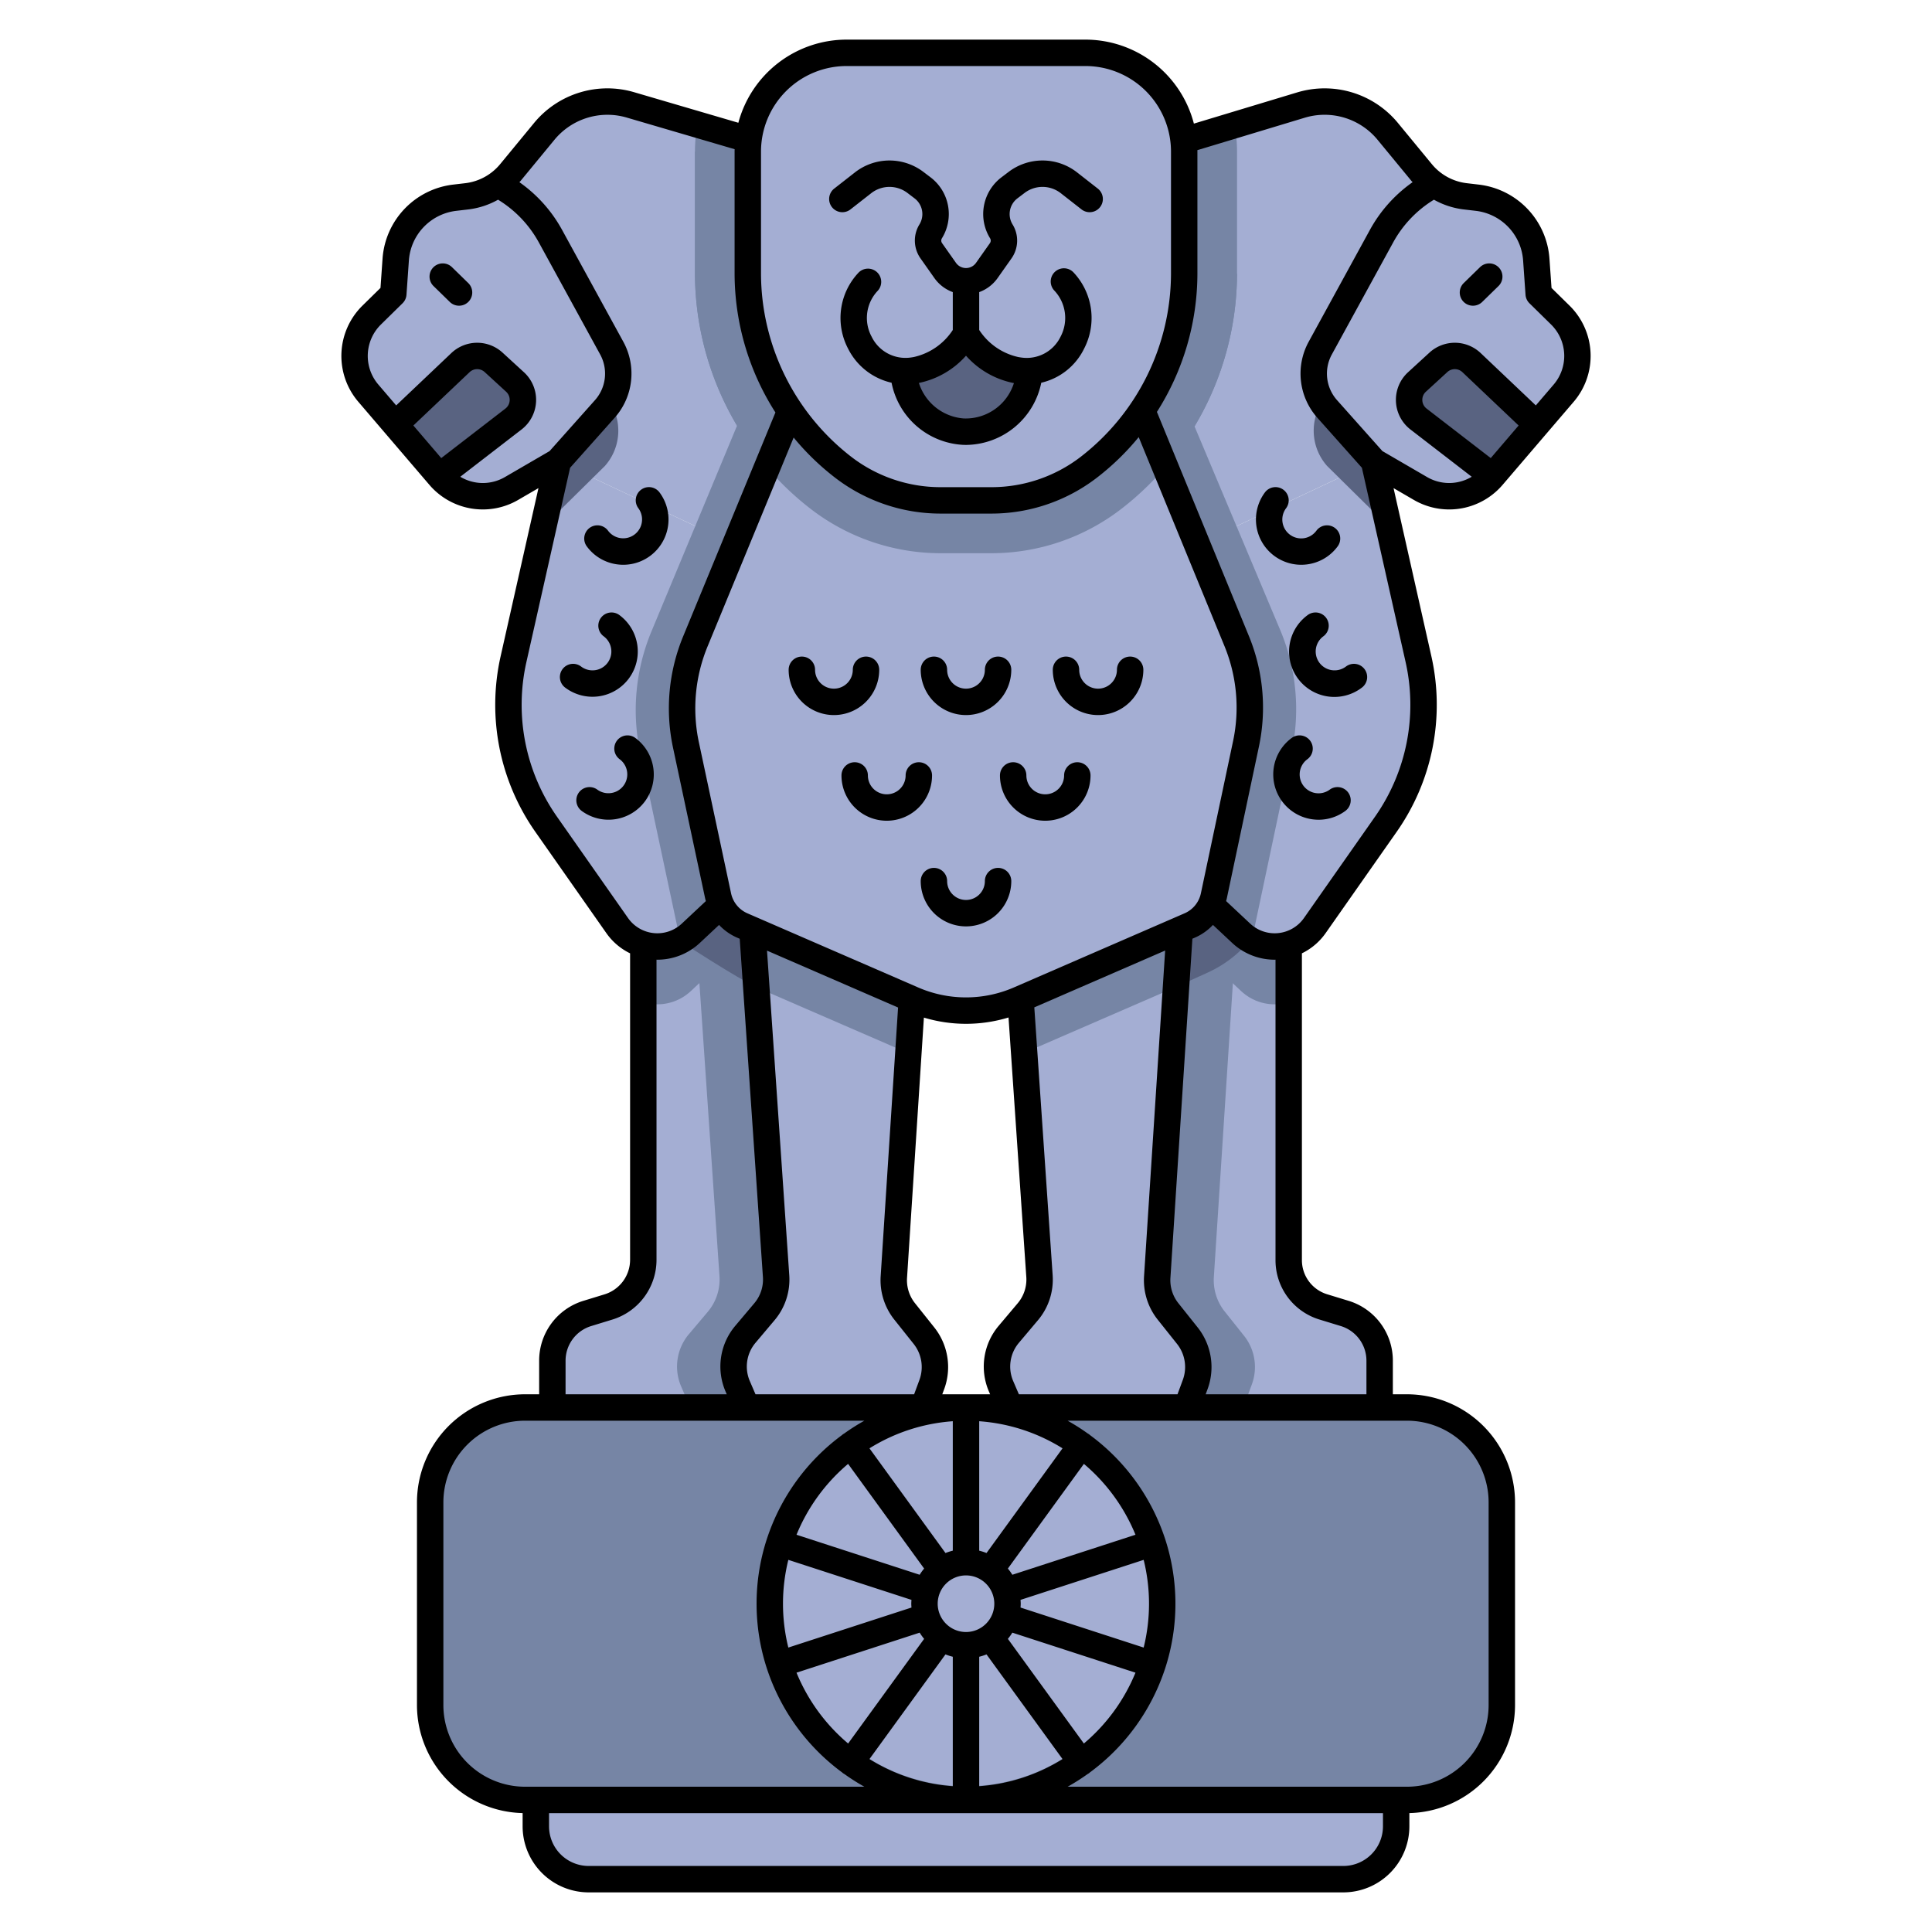 <svg xmlns="http://www.w3.org/2000/svg" data-name="Layer 1" viewBox="0 0 512 512"><path fill="#a4aed3" d="M365.619,360.627v12.37H298.169V241.547l14.91-1.95,28.44-3.72v98.04a13.009,13.009,0,0,0,9.2,12.43l5.59,1.71A13.147,13.147,0,0,1,365.619,360.627Z"/><path fill="#7685a5" d="M328.928,262.657a12.951,12.951,0,0,0,12.59,2.948v-29.728l-28.44,3.72-7.711,1.008Z"/><path fill="#a4aed3" d="M304.6,150.295l-1.905,72.478L328.933,247.329a12.973,12.973,0,0,0,19.484-2.021l18.856-26.875a55.071,55.071,0,0,0,8.646-43.718l-11.794-52.419Z"/><path fill="#a4aed3" d="M367.269,218.768l-18.85,26.87a12.976,12.976,0,0,1-19.49,2.02l-26.23-24.55,1.9-72.48,50.52-23.76,9.01-4.24,3.8,16.88,7.99,35.54A55.04,55.04,0,0,1,367.269,218.768Z"/><path fill="#a4aed3" d="M416.029,101.887a14.772,14.772,0,0,1-1.62,2.28l-18.85,22.03a15.146,15.146,0,0,1-19.13,3.25l-12.3-7.15h-.01l-9.23,4.34-50.29,23.66L293.169,98.377l16.416-59.946,35.194-10.594a21.717,21.717,0,0,1,22.99,6.98l8.96,10.88a17.574,17.574,0,0,0,3.27,3.07l.05.02a9.482,9.482,0,0,0,.93.63,17.893,17.893,0,0,0,5.14,2.2c.31.08.62.15.94.21a2.331,2.331,0,0,0,.25.04c.34.07.69.12,1.04.16l3.16.37a17.727,17.727,0,0,1,15.62,16.37l.64,9.1,5.74,5.64A15.159,15.159,0,0,1,416.029,101.887Z"/><path fill="#596381" d="M364.119,122.297h.01l12.3,7.15a15.146,15.146,0,0,0,19.13-3.25l18.85-22.03a14.772,14.772,0,0,0,1.62-2.28,15.002,15.002,0,0,0-2.52-3.26l-5.74-5.63-.64-9.1a17.719,17.719,0,0,0-15.62-16.37l-3.16-.37a17.785,17.785,0,0,1-8.3-3.25l-.05-.01-2.4,1.53a33.759,33.759,0,0,0-11.46,12.25l-15.8,28.87-.47.85a14.057,14.057,0,0,0,1.84,16.1c1.06,1.05,2.12,2.09,3.18,3.14l.23.23c4.27,4.21,8.628,8.507,12.898,12.727l-3.776-16.784Z"/><path fill="#a4aed3" d="M416.029,101.887a14.772,14.772,0,0,1-1.62,2.28l-18.85,22.03a15.146,15.146,0,0,1-19.13,3.25l-12.3-7.15h-.01L351.709,108.368a14.692,14.692,0,0,1-1.37-1.82,14.047,14.047,0,0,1-.47-14.28l16.27-29.72a33.756,33.756,0,0,1,11.46-12.25l2.4-1.53.05.02q.45.33.93.63a17.797,17.797,0,0,0,2.99,1.51,16.299,16.299,0,0,0,2.15.69c.31.08.62.15.94.21a2.331,2.331,0,0,0,.25.04c.35.07.69.12,1.04.16l3.16.37a17.727,17.727,0,0,1,15.62,16.37l.64,9.1,5.74,5.64A15.159,15.159,0,0,1,416.029,101.887Z"/><path fill="#596381" d="M407.271,112.513l-17.309-16.425a6.424,6.424,0,0,0-8.763-.075l-5.691,5.218a6.424,6.424,0,0,0,.418,9.82l19.635,15.149Z"/><path fill="#a4aed3" d="M146.381,360.627v12.37h67.45V241.547l-14.91-1.95-28.44-3.72v98.04a13.009,13.009,0,0,1-9.2,12.43l-5.59,1.71A13.147,13.147,0,0,0,146.381,360.627Z"/><path fill="#a4aed3" d="M207.4,150.295l1.905,72.478L183.067,247.329a12.973,12.973,0,0,1-19.484-2.021l-18.856-26.875a55.071,55.071,0,0,1-8.646-43.718l11.794-52.419Z"/><path fill="#7685a5" d="M198.921,239.597l-28.44-3.72v29.728a12.951,12.951,0,0,0,12.59-2.948l23.561-22.052Z"/><path fill="#a4aed3" d="M144.731,218.768l18.85,26.87a12.982,12.982,0,0,0,16.896,3.911c.917-.508,1.79-16.137,2.595-16.891l26.23-9.55-1.9-72.48-50.52-23.76-9.01-4.24-3.8,16.88-7.99,35.54A55.04,55.04,0,0,0,144.731,218.768Z"/><path fill="#a4aed3" d="M95.971,101.887a14.772,14.772,0,0,0,1.62,2.28l18.85,22.03a15.146,15.146,0,0,0,19.13,3.25l12.3-7.15h.01l9.23,4.34,50.29,23.66-3.57-51.92-3.113-60.68-33.496-9.86a21.717,21.717,0,0,0-22.99,6.98l-8.96,10.88a17.574,17.574,0,0,1-3.27,3.07l-.05.02a9.482,9.482,0,0,1-.93.63,17.893,17.893,0,0,1-5.14,2.2c-.31.08-.62.15-.94.21a2.331,2.331,0,0,1-.25.04c-.34.07-.69.12-1.04.16l-3.16.37a17.727,17.727,0,0,0-15.62,16.37l-.64,9.1-5.74,5.64A15.159,15.159,0,0,0,95.971,101.887Z"/><path fill="#596381" d="M147.881,122.297h-.01l-12.3,7.15a15.146,15.146,0,0,1-19.13-3.25L97.591,104.167a14.772,14.772,0,0,1-1.62-2.28,15.002,15.002,0,0,1,2.52-3.26l5.74-5.63.64-9.1a17.719,17.719,0,0,1,15.62-16.37l3.16-.37a17.785,17.785,0,0,0,8.3-3.25l.05-.01,2.4,1.53a33.759,33.759,0,0,1,11.46,12.25l15.8,28.87.47.85a14.057,14.057,0,0,1-1.84,16.1c-1.06,1.05-2.12,2.09-3.18,3.14l-.23.23c-4.27,4.21-8.628,8.507-12.898,12.727l3.776-16.784Z"/><path fill="#a4aed3" d="M95.971,101.887a14.772,14.772,0,0,0,1.62,2.28l18.85,22.03a15.146,15.146,0,0,0,19.13,3.25l12.3-7.15h.01l12.41-13.93a14.692,14.692,0,0,0,1.37-1.82,14.047,14.047,0,0,0,.47-14.28l-16.27-29.72a33.756,33.756,0,0,0-11.46-12.25l-2.4-1.53-.05.02q-.45.33-.93.63a17.797,17.797,0,0,1-2.99,1.51,16.299,16.299,0,0,1-2.15.69c-.31.08-.62.15-.94.21a2.331,2.331,0,0,1-.25.04c-.35.07-.69.12-1.04.16l-3.16.37a17.727,17.727,0,0,0-15.62,16.37l-.64,9.1-5.74,5.64A15.159,15.159,0,0,0,95.971,101.887Z"/><path fill="#596381" d="M104.729,112.513l17.309-16.425a6.424,6.424,0,0,1,8.763-.075l5.691,5.218a6.424,6.424,0,0,1-.418,9.82l-19.635,15.149Z"/><path fill="#7685a5" d="M329.488 373H282.71l-2.407-5.601a13.294 13.294 0 0 1 2.057-13.824l5.004-5.927a13.294 13.294 0 0 0 3.105-9.485l-7.759-113.245 46.778-7-7.805 120.491a13.294 13.294 0 0 0 2.868 9.143l5.128 6.437a13.294 13.294 0 0 1 2.071 12.894zM229.687 373H182.909l-2.407-5.601a13.294 13.294 0 0 1 2.057-13.824l5.004-5.927a13.294 13.294 0 0 0 3.105-9.485l-7.759-113.245 46.778-7-7.805 120.491a13.294 13.294 0 0 0 2.868 9.143l5.128 6.437a13.294 13.294 0 0 1 2.071 12.894z"/><path fill="#a4aed3" d="M316.749,366.887l-2.26,6.11h-46.78l-2.41-5.6a13.298,13.298,0,0,1,2.06-13.82l5.01-5.93a13.304,13.304,0,0,0,3.1-9.48l-3.66-53.45-4.1-59.8,46.78-7-1.41,21.68-.441,6.816L297.039,255.682l14.2,6.053-4.56,76.672a13.293,13.293,0,0,0,2.87,9.14l5.13,6.44A13.285,13.285,0,0,1,316.749,366.887Z"/><polygon fill="#7685a5" points="298.138 267.425 311.238 261.735 313.048 233.745 314.458 212.065 267.678 219.065 271.778 278.865 298.138 267.425"/><path fill="#596381" d="M331.332,249.103h0a31.415,31.415,0,0,1-11.293,8.647l-8.799,3.984,1.81-27.99C314.36,235.463,331.332,249.103,331.332,249.103Z"/><path fill="#a4aed3" d="M246.949,366.887l-2.26,6.11H197.909l-2.41-5.6a13.298,13.298,0,0,1,2.06-13.82l5-5.93a13.268,13.268,0,0,0,3.11-9.48l-4.86-76.382,14.298-4.851-15.701-10.24-.486-7.097-1.01-14.68,46.78-7-4.33,66.87-3.48,53.62a13.294,13.294,0,0,0,2.87,9.14l5.13,6.44A13.31,13.31,0,0,1,246.949,366.887Z"/><polygon fill="#7685a5" points="200.808 261.785 213.798 267.425 240.328 278.935 244.658 212.065 197.878 219.065 198.888 233.745 200.808 261.785"/><path fill="#596381" d="M200.81,261.783l-.11-.05c-5.126-2.354-20.223-12.185-20.223-12.185L184.61,244.373s12.97-8.91,14.28-10.63Z"/><rect width="284" height="104" x="113.999" y="373" fill="#7685a5" rx="25.134"/><path fill="#a4aed3" d="M141.999,477h228a0,0,0,0,1,0,0v7a14,14,0,0,1-14,14h-200a14,14,0,0,1-14-14v-7A0,0,0,0,1,141.999,477Z"/><circle cx="255.992" cy="424.651" r="48.721" fill="#a4aed3"/><circle cx="255.992" cy="425" r="10.306" fill="#a4aed3"/><path fill="#7685a5" d="M222.401 150.627l-24.804-43.282L172.626 167.369a54.305 54.305 0 0 0-2.958 32.139l9.922 46.56q.233.757.442 1.561c.168.647.31 1.282.438 1.907a12.986 12.986 0 0 0 2.602-1.878l24.364-22.804q.929-1.035 1.857-2.069zM302.707 222.789l.778 1.055 25.444 23.814a13.037 13.037 0 0 0 2.372 1.76c.009-.105.03-.207.032-.314a12.723 12.723 0 0 0 1.073-3.049l9.913-46.855a54.3 54.3 0 0 0-2.989-32.095l-24.267-57.682-10.464 11.205z"/><path fill="#7685a5" d="M327.825 72.522V40.163a40.231 40.231 0 0 0-.629-7.033l-17.612 5.302-16.416 59.946 7.415 33.681A79.188 79.188 0 0 0 327.825 72.522zM203.831 98.377L200.718 37.698 184.822 33.019a40.203 40.203 0 0 0-.649 7.144V72.522a79.206 79.206 0 0 0 21.602 54.128z"/><path fill="#7685a5" d="M327.825,72.522a79.138,79.138,0,0,1-31.067,62.648,56.385,56.385,0,0,1-33.937,11.437H249.176a56.391,56.391,0,0,1-33.937-11.437A79.139,79.139,0,0,1,184.173,72.522V40.163Z"/><path fill="#a4aed3" d="M315.31,245.253l-45.294,19.662a35.199,35.199,0,0,1-28.033,0l-45.303-19.666a10.964,10.964,0,0,1-6.357-7.772l-8.528-40.019a46.673,46.673,0,0,1,2.542-27.624L212.499,102h87l28.122,67.606a46.673,46.673,0,0,1,2.569,27.586L321.67,237.465A10.964,10.964,0,0,1,315.31,245.253Z"/><path fill="#a4aed3" d="M315.31,245.253l-45.294,19.662a35.199,35.199,0,0,1-28.033,0l-45.303-19.666a10.964,10.964,0,0,1-6.357-7.772l-8.528-40.019a46.673,46.673,0,0,1,2.542-27.624L212.499,102h87l28.122,67.606a46.673,46.673,0,0,1,2.569,27.586L321.67,237.465A10.964,10.964,0,0,1,315.31,245.253Z"/><path fill="#7685a5" d="M299.499,102h-87l-9.129,21.988a77.859,77.859,0,0,0,11.869,11.183A56.391,56.391,0,0,0,249.176,146.607h13.646a56.385,56.385,0,0,0,33.937-11.437,77.874,77.874,0,0,0,11.882-11.197Z"/><path fill="#a4aed3" d="M288.285,124.026l0,0A42.07,42.07,0,0,1,262.822,132.607H249.176a42.07,42.07,0,0,1-25.463-8.581l0,0a64.701,64.701,0,0,1-25.541-51.504V40.163A26.163,26.163,0,0,1,224.336,14h63.327A26.163,26.163,0,0,1,313.825,40.163V72.522A64.701,64.701,0,0,1,288.285,124.026Z"/><path fill="#596381" d="M239.366,98.371a16.765,16.765,0,0,0,33.498.002,31.476,31.476,0,0,0-33.498-.002Z"/><path d="M225.385,55.496l5.499-4.299a7.865,7.865,0,0,1,9.591-.069l1.877,1.425a5.236,5.236,0,0,1,1.303,6.93,8.179,8.179,0,0,0,.29,8.994l3.679,5.216A10.255,10.255,0,0,0,252.5,77.412V87.447a16.662,16.662,0,0,1-10.298,7.161q-.475.092-.953.152a9.966,9.966,0,0,1-10.262-5.542,10.446,10.446,0,0,1,1.59-12.124,3.5,3.5,0,1,0-5.123-4.77,17.476,17.476,0,0,0-2.697,20.084,17.108,17.108,0,0,0,11.519,9.019,20.401,20.401,0,0,0,18.699,16.449q.554.031,1.1.031a20.544,20.544,0,0,0,19.872-16.48A16.84,16.84,0,0,0,287.29,92.414a17.637,17.637,0,0,0-2.808-20.231,3.5,3.5,0,0,0-5.117,4.776,10.598,10.598,0,0,1,1.687,12.281,9.953,9.953,0,0,1-10.241,5.529c-.338-.042-.676-.094-1.014-.16A16.661,16.661,0,0,1,259.5,87.447V77.412a10.254,10.254,0,0,0,4.877-3.719l3.679-5.216a8.18,8.18,0,0,0,.29-8.995,5.236,5.236,0,0,1,1.302-6.93l1.879-1.425a7.864,7.864,0,0,1,9.59.069l5.499,4.299a3.5,3.5,0,0,0,4.311-5.515l-5.499-4.299a14.867,14.867,0,0,0-18.132-.13l-1.879,1.425A12.214,12.214,0,0,0,262.377,63.14a1.183,1.183,0,0,1-.042,1.303l-3.679,5.216a3.251,3.251,0,0,1-5.312,0L249.665,64.443a1.182,1.182,0,0,1-.042-1.302,12.214,12.214,0,0,0-3.04-16.164l-1.877-1.425a14.87,14.87,0,0,0-18.133.13l-5.499,4.299a3.5,3.5,0,0,0,4.311,5.515ZM256,94.268a22.812,22.812,0,0,0,12.459,7.211c.08.016.16.023.24.038a13.393,13.393,0,0,1-13.336,9.373,13.536,13.536,0,0,1-11.845-9.407l.021-.003A22.821,22.821,0,0,0,256,94.268ZM170.938,212.336a12.014,12.014,0,0,0-2.573-16.774,3.5,3.5,0,0,0-4.143,5.643,5,5,0,0,1-5.916,8.062,3.5,3.5,0,0,0-4.143,5.643,12.011,12.011,0,0,0,16.774-2.574ZM163.402,149.54a12.12,12.12,0,0,0,1.786.132,12.003,12.003,0,0,0,9.614-19.15,3.5,3.5,0,1,0-5.623,4.169,5,5,0,0,1-8.032,5.957,3.5,3.5,0,1,0-5.623,4.169A11.923,11.923,0,0,0,163.402,149.54ZM166.625,179.842a12.001,12.001,0,0,0-2.42-16.797,3.5,3.5,0,1,0-4.193,5.604,5,5,0,1,1-5.991,8.007,3.5,3.5,0,1,0-4.193,5.604A12.012,12.012,0,0,0,166.625,179.842Zm185.759,29.425a5,5,0,1,1-5.917-8.062,3.5,3.5,0,1,0-4.143-5.643,12,12,0,0,0,5.28,21.535,12.15,12.15,0,0,0,1.846.142,11.911,11.911,0,0,0,7.074-2.329,3.5,3.5,0,0,0-4.141-5.644ZM256,189.5a12.013,12.013,0,0,0,12-12,3.5,3.5,0,0,0-7,0,5,5,0,0,1-10,0,3.5,3.5,0,0,0-7,0A12.013,12.013,0,0,0,256,189.5Zm100.668-12.844a5,5,0,0,1-5.991-8.007,3.5,3.5,0,1,0-4.193-5.604,12,12,0,1,0,14.378,19.216,3.5,3.5,0,1,0-4.193-5.604Zm27.375-41.646a18.622,18.622,0,0,0,14.176-6.534l18.85-22.029a18.693,18.693,0,0,0-1.105-25.433L411.168,76.302l-.547-7.774a21.247,21.247,0,0,0-18.704-19.604l-3.162-.371a14.15,14.15,0,0,1-9.322-5.078l-8.963-10.882a25.167,25.167,0,0,0-26.701-8.104l-27.378,8.269A29.716,29.716,0,0,0,287.663,10.5H224.337a29.713,29.713,0,0,0-28.664,22.035L168.225,24.487a25.168,25.168,0,0,0-26.696,8.107l-8.96,10.879a14.154,14.154,0,0,1-9.325,5.08l-3.163.37a21.247,21.247,0,0,0-18.701,19.601l-.547,7.778L96.04,81.011a18.693,18.693,0,0,0-1.109,25.435l18.849,22.028a18.628,18.628,0,0,0,23.55,4.002l5.366-3.119L132.666,173.941a58.63,58.63,0,0,0,9.199,46.499l18.851,26.882a16.456,16.456,0,0,0,6.265,5.321v81.168a9.597,9.597,0,0,1-6.837,9.224l-5.476,1.679a16.559,16.559,0,0,0-11.788,15.917V369.5h-3.746A28.666,28.666,0,0,0,110.5,398.134v53.732a28.661,28.661,0,0,0,28,28.618V484A17.52,17.52,0,0,0,156,501.5H356A17.52,17.52,0,0,0,373.5,484v-3.516a28.661,28.661,0,0,0,28-28.618V398.134A28.666,28.666,0,0,0,372.866,369.5h-3.746v-8.87a16.558,16.558,0,0,0-11.787-15.916l-5.59-1.71a9.456,9.456,0,0,1-6.724-9.093V252.642a16.459,16.459,0,0,0,6.266-5.322l18.849-26.878a58.636,58.636,0,0,0,9.201-46.5l-10.03-44.585,5.364,3.118A18.592,18.592,0,0,0,384.043,135.01Zm11.021-13.614-16.999-13.115a2.923,2.923,0,0,1-.19-4.47l5.69-5.218a2.934,2.934,0,0,1,3.989.034l14.896,14.136ZM201.674,40.163A22.689,22.689,0,0,1,224.337,17.5h63.326a22.689,22.689,0,0,1,22.663,22.663V72.522A61.54,61.54,0,0,1,286.167,121.24a38.793,38.793,0,0,1-23.344,7.867H249.177a38.793,38.793,0,0,1-23.344-7.867,61.54,61.54,0,0,1-24.159-48.718ZM306.812,349.73l5.13,6.441a9.845,9.845,0,0,1,1.524,9.496l-1.415,3.833H270.014l-1.496-3.476a9.747,9.747,0,0,1,1.519-10.188l4.998-5.928a16.697,16.697,0,0,0,3.928-11.987l-4.861-70.958L308.776,251.904,303.187,338.188A16.757,16.757,0,0,0,306.812,349.73ZM209.162,337.921l-5.896-85.996,34.732,15.081L233.387,338.188a16.757,16.757,0,0,0,3.626,11.542l5.13,6.441a9.85,9.85,0,0,1,1.524,9.496L242.252,369.5H200.214l-1.496-3.477a9.746,9.746,0,0,1,1.518-10.188l4.998-5.927A16.692,16.692,0,0,0,209.162,337.921ZM262.085,368.784l.308.716H249.714l.52-1.408a16.885,16.885,0,0,0-2.616-16.282l-5.132-6.443a9.77,9.77,0,0,1-2.112-6.73l4.467-68.962a38.707,38.707,0,0,0,22.428-.031l4.711,68.76a9.734,9.734,0,0,1-2.294,6.99l-4.996,5.925A16.71,16.71,0,0,0,262.085,368.784Zm-9.585,7.856v34.305a14.342,14.342,0,0,0-1.936.622l-20.149-27.744A48.161,48.161,0,0,1,252.5,376.64Zm-7.597,39.045a14.565,14.565,0,0,0-1.185,1.643l-32.632-10.604a48.718,48.718,0,0,1,13.67-18.78Zm-3.352,8.299c-.024.337-.052.673-.052,1.016s.028.679.052,1.016L208.917,436.62a48.356,48.356,0,0,1,0-23.241Zm2.167,8.688a14.565,14.565,0,0,0,1.185,1.643l-20.147,27.741a48.718,48.718,0,0,1-13.67-18.78Zm6.845,5.761a14.342,14.342,0,0,0,1.936.622v34.305a48.161,48.161,0,0,1-22.085-7.183ZM248.5,425a7.5,7.5,0,1,1,7.5,7.5A7.508,7.508,0,0,1,248.5,425Zm11,14.055a14.342,14.342,0,0,0,1.936-.622l20.149,27.744A48.161,48.161,0,0,1,259.5,473.36Zm7.597-4.74a14.565,14.565,0,0,0,1.185-1.643l32.632,10.604a48.718,48.718,0,0,1-13.67,18.78Zm3.352-8.299c.024-.337.052-.673.052-1.016s-.028-.679-.052-1.016L303.083,413.38a48.356,48.356,0,0,1,0,23.241Zm-2.167-8.688a14.565,14.565,0,0,0-1.185-1.643l20.147-27.741a48.718,48.718,0,0,1,13.67,18.78Zm-6.845-5.761a14.342,14.342,0,0,0-1.936-.622V376.64a48.161,48.161,0,0,1,22.085,7.183ZM268.626,261.709a31.824,31.824,0,0,1-25.252,0l-45.301-19.67a7.482,7.482,0,0,1-4.33-5.289l-8.529-40.019a43.015,43.015,0,0,1,2.362-25.568l22.75-55.206a67.562,67.562,0,0,0,11.27,10.855,45.828,45.828,0,0,0,27.58,9.294h13.646a45.828,45.828,0,0,0,27.58-9.294,67.568,67.568,0,0,0,11.365-10.971l22.62,55.113a42.915,42.915,0,0,1,2.378,25.511L318.245,236.75a7.443,7.443,0,0,1-4.33,5.29ZM109.549,112.763l14.897-14.136a2.933,2.933,0,0,1,3.989-.034l5.69,5.219a2.923,2.923,0,0,1-.189,4.469l-17,13.115Zm24.261,13.662a11.628,11.628,0,0,1-11.832-.079l16.235-12.524a9.924,9.924,0,0,0,.644-15.171L133.165,93.434a9.956,9.956,0,0,0-13.538.116l-14.635,13.888-4.744-5.544a11.676,11.676,0,0,1,.695-15.887l5.74-5.64a3.498,3.498,0,0,0,1.038-2.251l.64-9.104A14.241,14.241,0,0,1,120.897,55.876l3.158-.37a21.176,21.176,0,0,0,7.942-2.586l.52.332a30.328,30.328,0,0,1,10.27,10.979l16.271,29.719A10.577,10.577,0,0,1,157.675,106.042l-12.03,13.503Zm32.636,116.875-18.851-26.882a51.622,51.622,0,0,1-8.1-40.94l11.589-51.515,11.817-13.263a17.591,17.591,0,0,0,2.298-20.11L148.927,60.868a37.371,37.371,0,0,0-11.279-12.585c.105-.122.221-.232.324-.357l8.959-10.878a18.187,18.187,0,0,1,19.305-5.849l28.454,8.343c-.004.208-.016.413-.016.622V72.522a68.465,68.465,0,0,0,10.821,36.785l-24.388,59.18a49.982,49.982,0,0,0-2.74,29.702l8.53,40.022c.043.2.112.389.163.586l-6.382,5.977a9.484,9.484,0,0,1-14.233-1.474Zm-16.565,117.329a9.597,9.597,0,0,1,6.837-9.224l5.476-1.679a16.559,16.559,0,0,0,11.788-15.917V254.318c.076.001.152.012.228.012a16.471,16.471,0,0,0,11.255-4.445l5.094-4.771a14.414,14.414,0,0,0,4.729,3.346l.747.324,6.145,89.618a9.731,9.731,0,0,1-2.295,6.99l-4.996,5.925a16.708,16.708,0,0,0-2.603,17.465l.308.716H149.88ZM139.134,473.5A21.659,21.659,0,0,1,117.5,451.866V398.134A21.659,21.659,0,0,1,139.134,376.5H229.069a55.854,55.854,0,0,0-5.396,3.429c-.096.057-.197.102-.289.169-.076.055-.135.123-.205.183a55.717,55.717,0,0,0-19.939,27.525c-.005.015-.014.027-.019.042-.004.012-.004.023-.008.035a55.347,55.347,0,0,0,0,34.232c.004.012.004.023.008.035.006.019.016.036.023.055a55.718,55.718,0,0,0,19.935,27.512c.07.06.129.128.205.183a3.472,3.472,0,0,0,.367.224A55.826,55.826,0,0,0,229.067,473.5ZM366.5,484A10.512,10.512,0,0,1,356,494.5H156A10.512,10.512,0,0,1,145.5,484v-3.5h221Zm6.366-107.5A21.659,21.659,0,0,1,394.5,398.134v53.732A21.659,21.659,0,0,1,372.866,473.5H282.933a55.826,55.826,0,0,0,5.316-3.374,3.472,3.472,0,0,0,.367-.224c.076-.055.135-.123.205-.183a55.718,55.718,0,0,0,19.935-27.512c.007-.019.017-.036.023-.055.004-.012.004-.023.008-.035a55.347,55.347,0,0,0,0-34.232c-.004-.012-.004-.023-.008-.035-.005-.015-.014-.028-.019-.042a55.717,55.717,0,0,0-19.939-27.525c-.07-.06-.129-.128-.205-.183-.092-.067-.192-.111-.288-.168a55.861,55.861,0,0,0-5.397-3.43Zm-23.17-26.803,5.591,1.71a9.596,9.596,0,0,1,6.833,9.223V369.5H319.514l.52-1.407a16.885,16.885,0,0,0-2.616-16.283l-5.132-6.443a9.769,9.769,0,0,1-2.112-6.73l5.821-89.867.706-.306a14.403,14.403,0,0,0,4.742-3.351l5.097,4.774a16.467,16.467,0,0,0,11.254,4.444c.076,0,.152-.011.228-.012v79.592A16.419,16.419,0,0,0,349.696,349.697ZM372.506,175.479a51.627,51.627,0,0,1-8.102,40.941l-18.849,26.878a9.483,9.483,0,0,1-14.233,1.477l-6.392-5.987c.051-.199.121-.392.163-.594l8.521-40.278a49.881,49.881,0,0,0-2.756-29.635l-24.263-59.118a68.458,68.458,0,0,0,10.731-36.64V40.163c0-.125-.008-.247-.01-.372l28.469-8.599a18.175,18.175,0,0,1,19.282,5.853l8.962,10.881c.103.125.218.234.323.356a37.371,37.371,0,0,0-11.281,12.586L346.802,90.59a17.589,17.589,0,0,0,2.297,20.108l11.818,13.265Zm-6.15-55.934-12.031-13.505a10.575,10.575,0,0,1-1.382-12.09l16.27-29.719a30.33,30.33,0,0,1,10.272-10.981l.518-.33a21.173,21.173,0,0,0,7.94,2.585l3.157.37a14.242,14.242,0,0,1,12.539,13.14l.64,9.1a3.498,3.498,0,0,0,1.038,2.251l5.743,5.642a11.676,11.676,0,0,1,.691,15.886l-4.743,5.543-14.635-13.889a9.957,9.957,0,0,0-13.538-.115l-5.69,5.218a9.924,9.924,0,0,0,.645,15.171l16.234,12.524a11.631,11.631,0,0,1-11.835.077Zm23.994-38.528A3.489,3.489,0,0,0,392.794,80.022l4.317-4.213a3.5,3.5,0,1,0-4.889-5.01l-4.317,4.213a3.5,3.5,0,0,0,2.444,6.005Zm-45.538,68.655a12.13,12.13,0,0,0,1.786-.132,11.923,11.923,0,0,0,7.878-4.723,3.5,3.5,0,1,0-5.623-4.169,5,5,0,1,1-8.032-5.957,3.5,3.5,0,1,0-5.623-4.169,12.003,12.003,0,0,0,9.614,19.15ZM243.5,202a3.5,3.5,0,0,0-3.5,3.5,5,5,0,0,1-10,0,3.5,3.5,0,0,0-7,0,12,12,0,0,0,24,0A3.5,3.5,0,0,0,243.5,202ZM233,177.5a3.5,3.5,0,0,0-7,0,5,5,0,0,1-10,0,3.5,3.5,0,0,0-7,0,12,12,0,0,0,24,0ZM264.5,230a3.5,3.5,0,0,0-3.5,3.5,5,5,0,0,1-10,0,3.5,3.5,0,0,0-7,0,12,12,0,0,0,24,0A3.5,3.5,0,0,0,264.5,230ZM119.777,70.799a3.5,3.5,0,1,0-4.889,5.01l4.317,4.213a3.5,3.5,0,1,0,4.889-5.01ZM285.5,202a3.5,3.5,0,0,0-3.5,3.5,5,5,0,0,1-10,0,3.5,3.5,0,0,0-7,0,12,12,0,0,0,24,0A3.5,3.5,0,0,0,285.5,202Zm14-28a3.5,3.5,0,0,0-3.5,3.5,5,5,0,0,1-10,0,3.5,3.5,0,0,0-7,0,12,12,0,0,0,24,0A3.5,3.5,0,0,0,299.5,174Z"/></svg>
